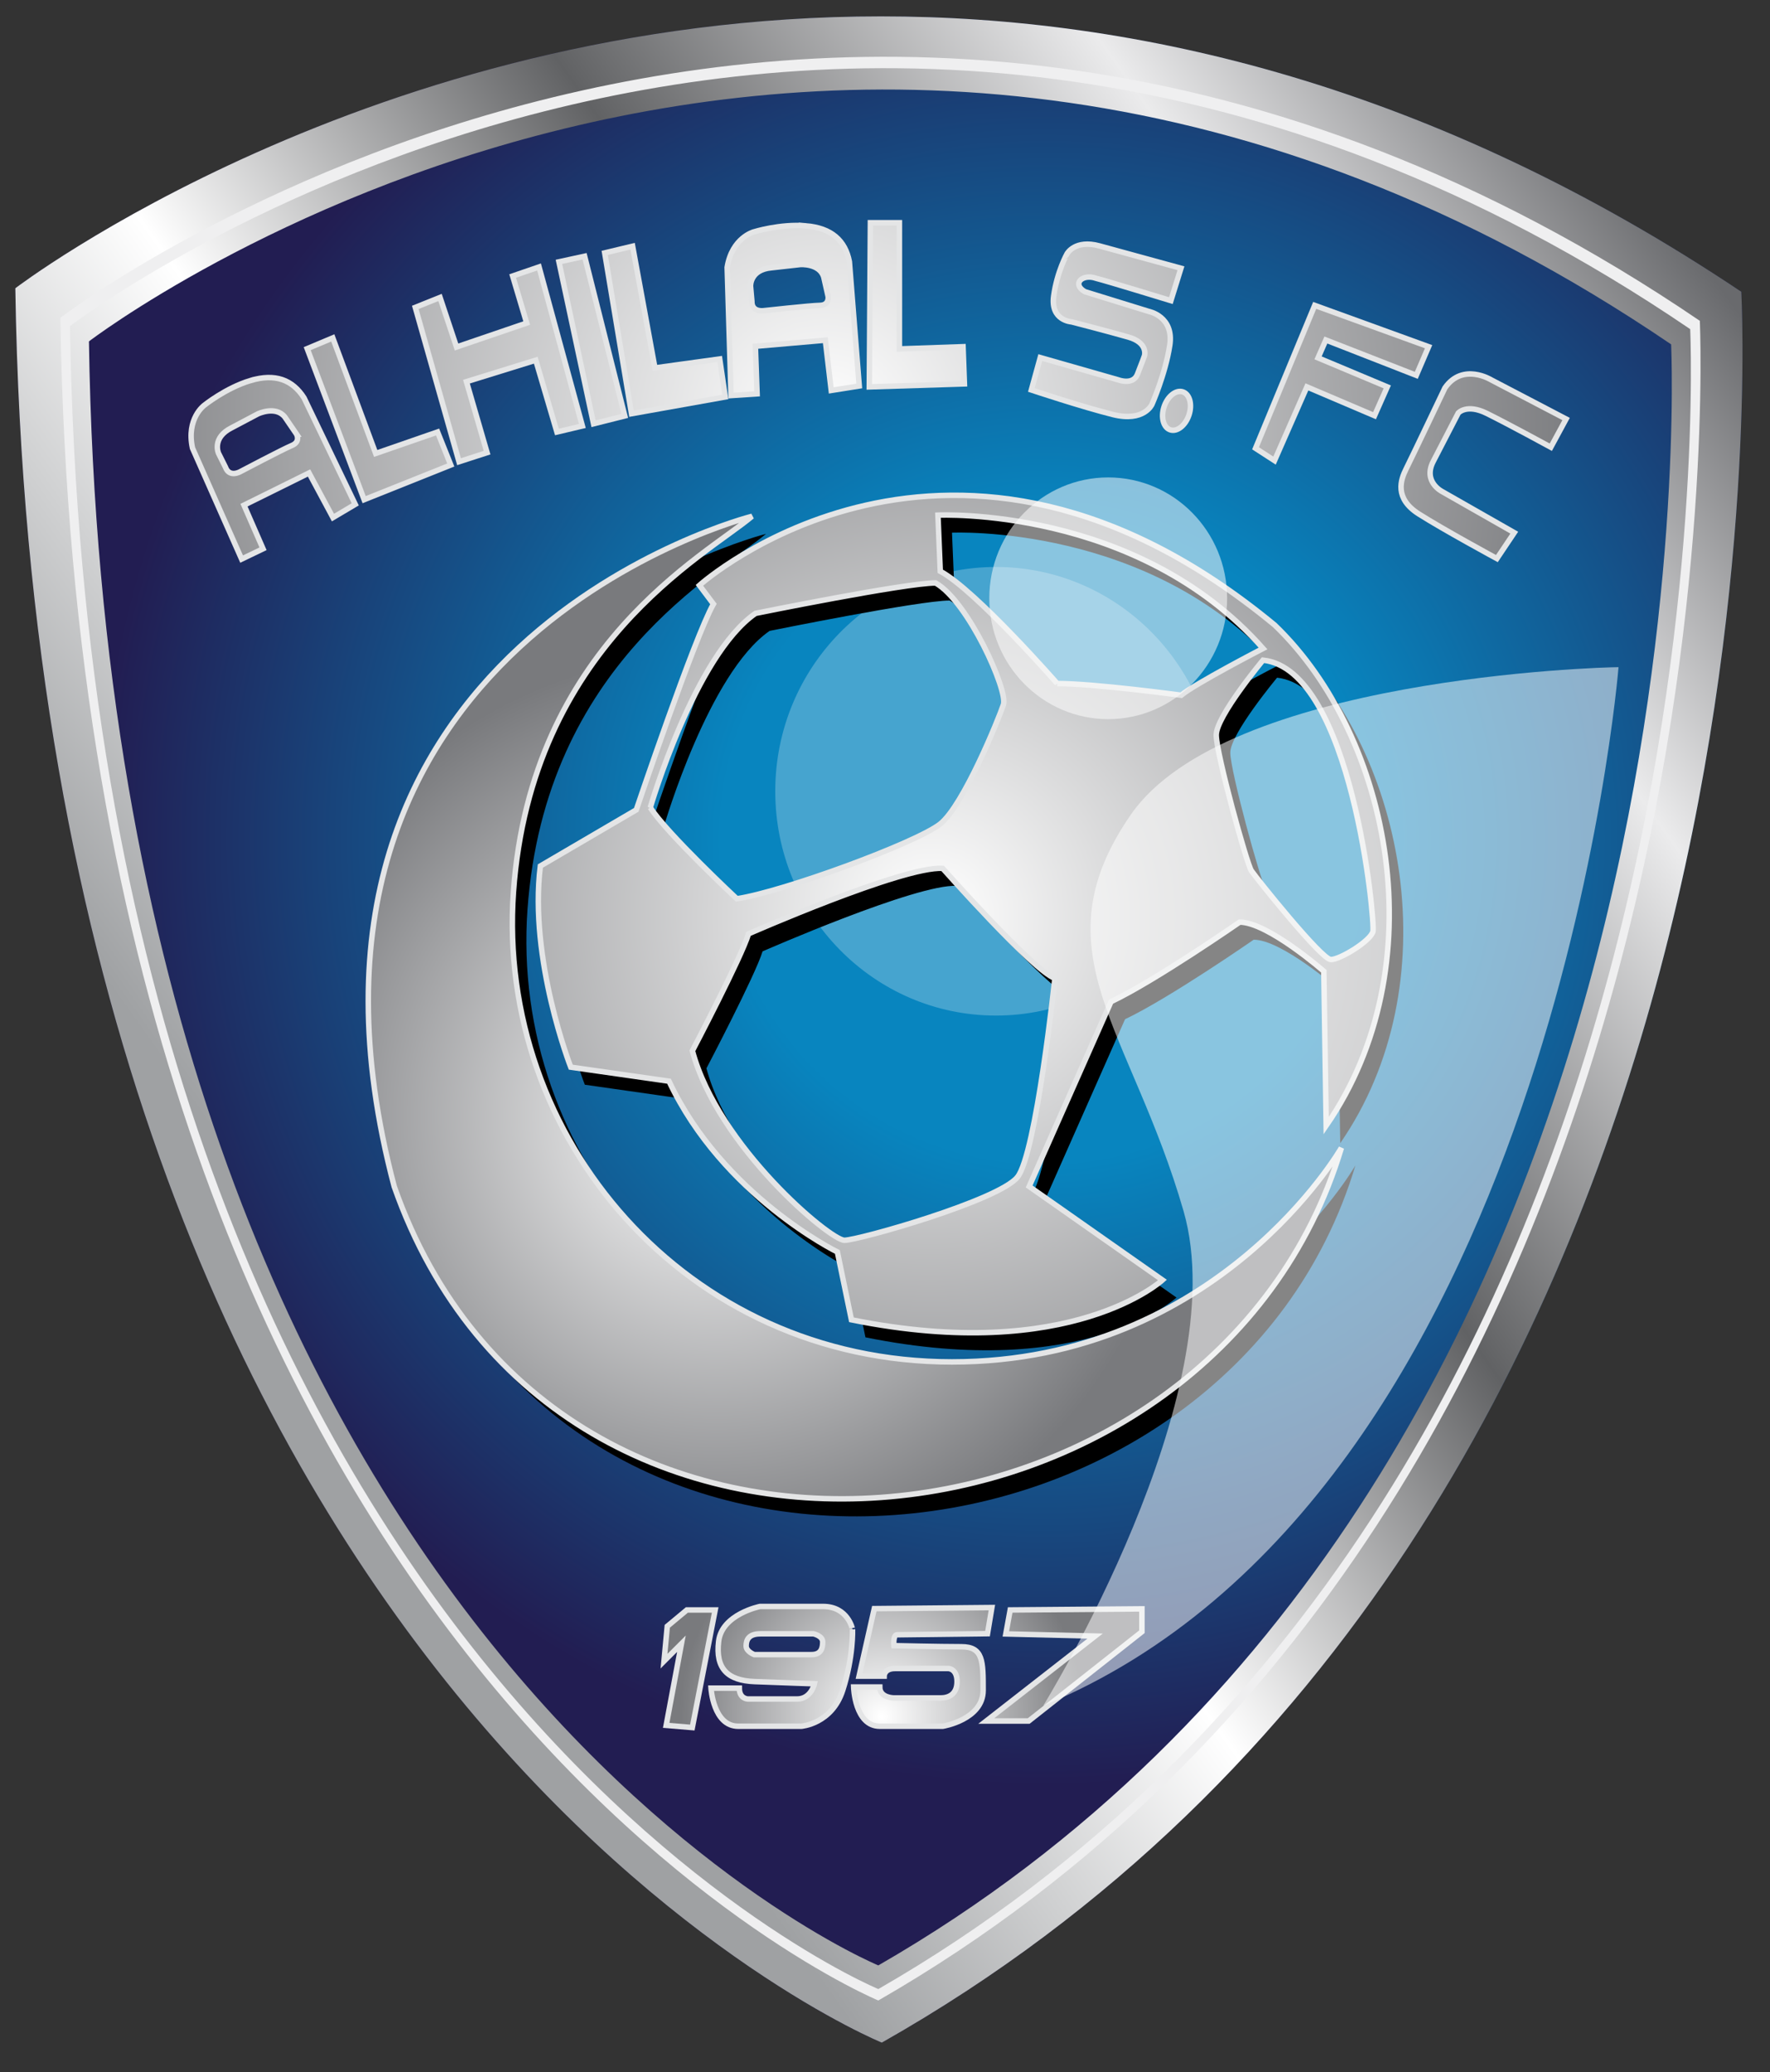 <svg xmlns="http://www.w3.org/2000/svg" width="672.793px" height="787.457px" x="0px" y="0px" style="enable-background:new 0 0 336 235.2" viewBox="0 0 672.793 787.457"><rect x="0" y="0" width="672.793" height="787.457" fill="#333333" stroke="none"/><defs><radialGradient id="K" cx="0" cy="0" r="1" fx="0" fy="0" gradientTransform="matrix(42.967 0 0 -42.967 294.995 404.502)" gradientUnits="userSpaceOnUse" spreadMethod="pad"><stop offset="0" style="stop-opacity:1;stop-color:#fff"/><stop offset="0.006" style="stop-opacity:1;stop-color:#fff"/><stop offset="0.86" style="stop-opacity:1;stop-color:#797a7d"/><stop offset="1" style="stop-opacity:1;stop-color:#797a7d"/></radialGradient><radialGradient id="I" cx="0" cy="0" r="1" fx="0" fy="0" gradientTransform="matrix(29.376 0 0 -29.376 283.36 393.63)" gradientUnits="userSpaceOnUse" spreadMethod="pad"><stop offset="0" style="stop-opacity:1;stop-color:#fff"/><stop offset="0.006" style="stop-opacity:1;stop-color:#fff"/><stop offset="0.86" style="stop-opacity:1;stop-color:#797a7d"/><stop offset="1" style="stop-opacity:1;stop-color:#797a7d"/></radialGradient><radialGradient id="H" cx="0" cy="0" r="1" fx="0" fy="0" gradientTransform="matrix(12.779 0 0 -12.779 292.325 361.014)" gradientUnits="userSpaceOnUse" spreadMethod="pad"><stop offset="0" style="stop-opacity:1;stop-color:#fff"/><stop offset="0.006" style="stop-opacity:1;stop-color:#fff"/><stop offset="0.86" style="stop-opacity:1;stop-color:#797a7d"/><stop offset="1" style="stop-opacity:1;stop-color:#797a7d"/></radialGradient><radialGradient id="F" cx="0" cy="0" r="1" fx="0" fy="0" gradientTransform="matrix(12.779 0 0 -12.779 292.324 361.014)" gradientUnits="userSpaceOnUse" spreadMethod="pad"><stop offset="0" style="stop-opacity:1;stop-color:#fff"/><stop offset="0.006" style="stop-opacity:1;stop-color:#fff"/><stop offset="0.86" style="stop-opacity:1;stop-color:#797a7d"/><stop offset="1" style="stop-opacity:1;stop-color:#797a7d"/></radialGradient><radialGradient id="D" cx="0" cy="0" r="1" fx="0" fy="0" gradientTransform="matrix(12.78 0 0 -12.78 292.324 361.014)" gradientUnits="userSpaceOnUse" spreadMethod="pad"><stop offset="0" style="stop-opacity:1;stop-color:#fff"/><stop offset="0.006" style="stop-opacity:1;stop-color:#fff"/><stop offset="0.86" style="stop-opacity:1;stop-color:#797a7d"/><stop offset="1" style="stop-opacity:1;stop-color:#797a7d"/></radialGradient><radialGradient id="C" cx="0" cy="0" r="1" fx="0" fy="0" gradientTransform="matrix(12.779 0 0 -12.779 292.324 361.014)" gradientUnits="userSpaceOnUse" spreadMethod="pad"><stop offset="0" style="stop-opacity:1;stop-color:#fff"/><stop offset="0.006" style="stop-opacity:1;stop-color:#fff"/><stop offset="0.86" style="stop-opacity:1;stop-color:#797a7d"/><stop offset="1" style="stop-opacity:1;stop-color:#797a7d"/></radialGradient><radialGradient id="A" cx="0" cy="0" r="1" fx="0" fy="0" gradientTransform="matrix(48.741 0 0 -48.741 289.274 431.206)" gradientUnits="userSpaceOnUse" spreadMethod="pad"><stop offset="0" style="stop-opacity:1;stop-color:#fff"/><stop offset="0.006" style="stop-opacity:1;stop-color:#fff"/><stop offset="0.86" style="stop-opacity:1;stop-color:#797a7d"/><stop offset="1" style="stop-opacity:1;stop-color:#797a7d"/></radialGradient><radialGradient id="y" cx="0" cy="0" r="1" fx="0" fy="0" gradientTransform="matrix(48.743 0 0 -48.743 289.273 431.206)" gradientUnits="userSpaceOnUse" spreadMethod="pad"><stop offset="0" style="stop-opacity:1;stop-color:#fff"/><stop offset="0.006" style="stop-opacity:1;stop-color:#fff"/><stop offset="0.86" style="stop-opacity:1;stop-color:#797a7d"/><stop offset="1" style="stop-opacity:1;stop-color:#797a7d"/></radialGradient><radialGradient id="x" cx="0" cy="0" r="1" fx="0" fy="0" gradientTransform="matrix(48.745 0 0 -48.745 289.272 431.206)" gradientUnits="userSpaceOnUse" spreadMethod="pad"><stop offset="0" style="stop-opacity:1;stop-color:#fff"/><stop offset="0.006" style="stop-opacity:1;stop-color:#fff"/><stop offset="0.86" style="stop-opacity:1;stop-color:#797a7d"/><stop offset="1" style="stop-opacity:1;stop-color:#797a7d"/></radialGradient><radialGradient id="v" cx="0" cy="0" r="1" fx="0" fy="0" gradientTransform="matrix(48.744 0 0 -48.744 289.273 431.206)" gradientUnits="userSpaceOnUse" spreadMethod="pad"><stop offset="0" style="stop-opacity:1;stop-color:#fff"/><stop offset="0.006" style="stop-opacity:1;stop-color:#fff"/><stop offset="0.86" style="stop-opacity:1;stop-color:#797a7d"/><stop offset="1" style="stop-opacity:1;stop-color:#797a7d"/></radialGradient><radialGradient id="u" cx="0" cy="0" r="1" fx="0" fy="0" gradientTransform="matrix(48.745 0 0 -48.745 289.272 431.206)" gradientUnits="userSpaceOnUse" spreadMethod="pad"><stop offset="0" style="stop-opacity:1;stop-color:#fff"/><stop offset="0.006" style="stop-opacity:1;stop-color:#fff"/><stop offset="0.86" style="stop-opacity:1;stop-color:#797a7d"/><stop offset="1" style="stop-opacity:1;stop-color:#797a7d"/></radialGradient><radialGradient id="t" cx="0" cy="0" r="1" fx="0" fy="0" gradientTransform="matrix(48.744 0 0 -48.744 289.273 431.205)" gradientUnits="userSpaceOnUse" spreadMethod="pad"><stop offset="0" style="stop-opacity:1;stop-color:#fff"/><stop offset="0.006" style="stop-opacity:1;stop-color:#fff"/><stop offset="0.86" style="stop-opacity:1;stop-color:#797a7d"/><stop offset="1" style="stop-opacity:1;stop-color:#797a7d"/></radialGradient><radialGradient id="s" cx="0" cy="0" r="1" fx="0" fy="0" gradientTransform="matrix(48.746 0 0 -48.746 289.273 431.205)" gradientUnits="userSpaceOnUse" spreadMethod="pad"><stop offset="0" style="stop-opacity:1;stop-color:#fff"/><stop offset="0.006" style="stop-opacity:1;stop-color:#fff"/><stop offset="0.86" style="stop-opacity:1;stop-color:#797a7d"/><stop offset="1" style="stop-opacity:1;stop-color:#797a7d"/></radialGradient><radialGradient id="r" cx="0" cy="0" r="1" fx="0" fy="0" gradientTransform="matrix(48.743 0 0 -48.743 289.272 431.206)" gradientUnits="userSpaceOnUse" spreadMethod="pad"><stop offset="0" style="stop-opacity:1;stop-color:#fff"/><stop offset="0.006" style="stop-opacity:1;stop-color:#fff"/><stop offset="0.86" style="stop-opacity:1;stop-color:#797a7d"/><stop offset="1" style="stop-opacity:1;stop-color:#797a7d"/></radialGradient><radialGradient id="q" cx="0" cy="0" r="1" fx="0" fy="0" gradientTransform="matrix(48.744 0 0 -48.744 289.272 431.206)" gradientUnits="userSpaceOnUse" spreadMethod="pad"><stop offset="0" style="stop-opacity:1;stop-color:#fff"/><stop offset="0.006" style="stop-opacity:1;stop-color:#fff"/><stop offset="0.86" style="stop-opacity:1;stop-color:#797a7d"/><stop offset="1" style="stop-opacity:1;stop-color:#797a7d"/></radialGradient><radialGradient id="o" cx="0" cy="0" r="1" fx="0" fy="0" gradientTransform="matrix(48.744 0 0 -48.744 289.273 431.205)" gradientUnits="userSpaceOnUse" spreadMethod="pad"><stop offset="0" style="stop-opacity:1;stop-color:#fff"/><stop offset="0.006" style="stop-opacity:1;stop-color:#fff"/><stop offset="0.86" style="stop-opacity:1;stop-color:#797a7d"/><stop offset="1" style="stop-opacity:1;stop-color:#797a7d"/></radialGradient><radialGradient id="m" cx="0" cy="0" r="1" fx="0" fy="0" gradientTransform="matrix(48.744 0 0 -48.744 289.273 431.206)" gradientUnits="userSpaceOnUse" spreadMethod="pad"><stop offset="0" style="stop-opacity:1;stop-color:#fff"/><stop offset="0.006" style="stop-opacity:1;stop-color:#fff"/><stop offset="0.86" style="stop-opacity:1;stop-color:#797a7d"/><stop offset="1" style="stop-opacity:1;stop-color:#797a7d"/></radialGradient><radialGradient id="b" cx="0" cy="0" r="1" fx="0" fy="0" gradientTransform="matrix(46.19 0 0 -46.19 292.294 398.556)" gradientUnits="userSpaceOnUse" spreadMethod="pad"><stop offset="0" style="stop-opacity:0;stop-color:#fff"/><stop offset="0.006" style="stop-opacity:0;stop-color:#fff"/><stop offset="0.514" style="stop-opacity:1;stop-color:#fff"/><stop offset="0.698" style="stop-opacity:.25;stop-color:#fff"/><stop offset="0.877" style="stop-opacity:.25;stop-color:#fff"/><stop offset="1" style="stop-opacity:1;stop-color:#fff"/></radialGradient><radialGradient id="l" cx="0" cy="0" r="1" fx="0" fy="0" gradientTransform="matrix(46.19 0 0 -46.19 292.294 398.556)" gradientUnits="userSpaceOnUse" spreadMethod="pad"><stop offset="0" style="stop-opacity:1;stop-color:#fff"/><stop offset="0.006" style="stop-opacity:1;stop-color:#fff"/><stop offset="0.514" style="stop-opacity:1;stop-color:#fff"/><stop offset="0.877" style="stop-opacity:1;stop-color:#fff"/><stop offset="1" style="stop-opacity:1;stop-color:#fff"/></radialGradient><radialGradient id="c" cx="0" cy="0" r="1" fx="0" fy="0" gradientTransform="matrix(51.175 0 0 -51.175 301.13 408.65)" gradientUnits="userSpaceOnUse" spreadMethod="pad"><stop offset="0" style="stop-opacity:1;stop-color:#0885bf"/><stop offset="0.341" style="stop-opacity:1;stop-color:#0885bf"/><stop offset="1" style="stop-opacity:1;stop-color:#221d52"/></radialGradient><clipPath id="L" clipPathUnits="userSpaceOnUse"><path d="M237.472 343.275h105.397v113.501H237.472Z"/></clipPath><clipPath id="M" clipPathUnits="userSpaceOnUse"><path d="M301.098 418.045h31.281v-56.459h-31.281z"/></clipPath><clipPath id="N" clipPathUnits="userSpaceOnUse"><path d="M301.098 361.586h31.281v56.458h-31.281z"/></clipPath><clipPath id="O" clipPathUnits="userSpaceOnUse"><path d="M298.167 428.359h12.932v-13.14h-12.932z"/></clipPath><clipPath id="P" clipPathUnits="userSpaceOnUse"><path d="M298.167 415.219h12.931v13.14h-12.931z"/></clipPath><clipPath id="J" clipPathUnits="userSpaceOnUse"><path d="M237.472 343.275h105.397v113.501H237.472Z"/></clipPath><clipPath id="G" clipPathUnits="userSpaceOnUse"><path d="M237.472 343.275h105.397v113.501H237.472Z"/></clipPath><clipPath id="E" clipPathUnits="userSpaceOnUse"><path d="M237.472 343.275h105.397v113.501H237.472Z"/></clipPath><clipPath id="B" clipPathUnits="userSpaceOnUse"><path d="M237.472 343.275h105.397v113.501H237.472Z"/></clipPath><clipPath id="z" clipPathUnits="userSpaceOnUse"><path d="M237.472 343.275h105.397v113.501H237.472Z"/></clipPath><clipPath id="w" clipPathUnits="userSpaceOnUse"><path d="M237.472 343.275h105.397v113.501H237.472Z"/></clipPath><clipPath id="p" clipPathUnits="userSpaceOnUse"><path d="M237.472 343.275h105.397v113.501H237.472Z"/></clipPath><clipPath id="n" clipPathUnits="userSpaceOnUse"><path d="M237.472 343.275h105.397v113.501H237.472Z"/></clipPath><clipPath id="h" clipPathUnits="userSpaceOnUse"><path d="M237.472 343.275h105.397v113.501H237.472Z"/></clipPath><clipPath id="i" clipPathUnits="userSpaceOnUse"><path d="M250.263 448.561h84.061v-100.01h-84.061z"/></clipPath><clipPath id="j" clipPathUnits="userSpaceOnUse"><path d="M292.37 448.561c-24.742-.058-42.107-13.427-42.107-13.427 1.018-69.613 41.92-86.583 41.92-86.583 44.975 25.974 42.104 86.423 42.104 86.423-14.864 10.15-29.147 13.556-41.586 13.587zm-41.139-14.271s38.482 29.619 82.088-.155c0 0 2.805-59.056-41.133-84.432 0 0-39.959 16.579-40.955 84.587"/></clipPath><clipPath id="a" clipPathUnits="userSpaceOnUse"><path d="M-9523.03 10079.6H9978.05V-9421.44H-9523.03Z"/></clipPath><clipPath id="d" clipPathUnits="userSpaceOnUse"><path d="M237.472 343.275h105.397v113.501H237.472Z"/></clipPath><clipPath id="e" clipPathUnits="userSpaceOnUse"><path d="M286.53 423.492h23.999v-24.386H286.53Z"/></clipPath><clipPath id="f" clipPathUnits="userSpaceOnUse"><path d="M286.53 399.106h23.999v24.386H286.53Z"/></clipPath><linearGradient id="g" x1="0" x2="1" y1="0" y2="0" gradientTransform="scale(97.877 -97.877) rotate(-35.362 -4.838 -6.146)" gradientUnits="userSpaceOnUse" spreadMethod="pad"><stop offset="0" style="stop-opacity:1;stop-color:#9fa1a3"/><stop offset="0.006" style="stop-opacity:1;stop-color:#9fa1a3"/><stop offset="0.268" style="stop-opacity:1;stop-color:#fff"/><stop offset="0.508" style="stop-opacity:1;stop-color:#616264"/><stop offset="0.76" style="stop-opacity:1;stop-color:#ebebec"/><stop offset="0.961" style="stop-opacity:1;stop-color:#696a6d"/><stop offset="1" style="stop-opacity:1;stop-color:#696a6d"/></linearGradient><mask id="k" width="1" height="1" x="0" y="0" maskUnits="userSpaceOnUse"><g clip-path="url(#a)"><path d="M250.263 465.451h86.895V348.55h-86.895z" style="fill:url(#b);stroke:none"/></g></mask></defs><path fill="none" d="M0 0h672.793v787.457H0z" style="fill:#2d279c;fill-opacity:0;pointer-events:none"/><path d="M245.212 438.644c1.145-76.676 47.112-95.369 47.112-95.369 50.545 28.611 46.73 95.178 46.73 95.178-16.784 11.233-32.843 14.97-46.783 14.97-27.721 0-47.059-14.779-47.059-14.779" style="fill:url(#c);stroke:none" transform="matrix(6.991 0 0 -6.991 -1708.451 3176.103)"/><g clip-path="url(#d)" transform="matrix(6.991 0 0 -6.991 -1708.451 3176.103)"><g clip-path="url(#e)" style="opacity:.25"><g clip-path="url(#f)"><path d="M0 0c0-6.734-5.373-12.193-12-12.193S-23.999-6.734-23.999 0-18.627 12.193-12 12.193C-5.373 12.193 0 6.734 0 0" style="fill:#fff;fill-opacity:1;fill-rule:nonzero;stroke:none" transform="translate(310.529 411.299)"/></g></g></g><path d="M245.212 438.644c1.145-76.676 47.112-95.369 47.112-95.369 50.545 28.611 46.73 95.178 46.73 95.178-16.784 11.233-32.843 14.97-46.783 14.97-27.721 0-47.059-14.779-47.059-14.779m4.003-2.889s40.327 30.913 86.025-.162c0 0 2.94-61.636-43.106-88.121 0 0-41.876 17.303-42.919 88.283" style="fill:url(#g);stroke:none" transform="matrix(6.991 0 0 -6.991 -1708.451 3176.103)"/><g clip-path="url(#h)" transform="matrix(6.991 0 0 -6.991 -1708.451 3176.103)"><g clip-path="url(#i)" style="opacity:.72"><g clip-path="url(#j)"><g mask="url(#k)"><path d="M292.37 448.561c-24.742-.058-42.107-13.427-42.107-13.427 1.018-69.613 41.92-86.583 41.92-86.583 44.975 25.974 42.104 86.423 42.104 86.423-14.864 10.15-29.147 13.556-41.586 13.587zm-41.139-14.271s38.482 29.619 82.088-.155c0 0 2.805-59.056-41.133-84.432 0 0-39.959 16.579-40.955 84.587" style="fill:url(#l);stroke:none"/></g></g></g><path d="M0 0s-42.88 17.719-43.948 90.401c0 0 41.294 31.655 88.089-.166C44.141 90.235 47.15 27.12 0 0m44.665 90.687c-47.351 32.2-89.137.168-89.137.168C-43.392 17.308-.001-.621-.001-.621 47.71 26.822 44.665 90.687 44.665 90.687" style="fill:#efeff0;fill-opacity:1;fill-rule:nonzero;stroke:none" transform="translate(292.135 346.186)"/><path d="M0 0s-27.275-6.866-19.455-36.431c8.773-24.986 44.632-20.79 51.499 2.098 0 0-6.676-11.635-21.172-11.635S-13.924-33.76-12.97-20.409C-12.017-7.057-2.48-2.098 0 0" style="fill:#000;fill-opacity:1;fill-rule:nonzero;stroke:none" transform="translate(286.03 425.293)"/><path d="M0 0c-.509 0-4.069 4.451-4.323 4.832-.255.381-1.908 6.358-1.908 7.375 0 1.017 2.543 4.069 2.543 4.069 4.832-.508 6.104-14.242 5.977-14.75C2.162 1.017.509 0 0 0m-14.877 15.005s-4.451 5.086-6.358 6.103l-.127 3.052s10.808.509 17.674-7.248c0 0-3.687-1.908-4.45-2.543 0 0-4.705.636-6.739.636m-2.162-26.831c-1.018-1.271-8.647-3.433-9.41-3.433-.763 0-6.866 5.086-8.265 10.3 0 0 2.67 5.086 3.052 6.358 0 0 8.392 3.687 10.553 3.56 0 0 4.96-5.595 6.104-5.976 0 0-1.017-9.537-2.034-10.809M-37.003 8.265s2.416 8.266 5.722 10.555c0 0 8.138 1.652 9.791 1.652 1.781-1.017 3.942-5.849 3.688-6.612-.255-.763-2.162-5.467-3.433-6.485-1.272-1.017-8.52-3.687-11.063-4.069 0 0-3.815 3.56-4.705 4.959m33.951 9.919C-20.6 32.68-34.333 20.345-34.333 20.345l.763-1.017c-1.017-1.78-4.196-11.19-4.196-11.19l-5.214-3.052C-43.615 0-41.327-5.849-41.327-5.849l5.341-.763c2.925-6.231 9.156-9.283 9.156-9.283l.762-3.687c11.953-2.416 16.913 2.162 16.913 2.162l-7.248 5.086 4.45 10.045c2.416 1.145 6.994 4.323 6.994 4.323 1.526 0 4.577-2.67 4.577-2.67l.128-8.392C5.722-.382 3.306 12.08-3.052 18.184" style="fill:#000;fill-opacity:1;fill-rule:nonzero;stroke:none" transform="translate(317.502 401.196)"/></g><path d="M257.996 433.625c-1.346-.403-2.513-1.345-2.513-1.345s-.986-.718-.638-2.325l2.671-6.033 1.164.559-1.034 2.371 3.535 1.749 1.301-2.422 1.211.717-2.781 5.788c-.458.719-1.083 1.104-1.908 1.104-.308 0-.644-.053-1.008-.163m-1.359-4.705-.378.754s-.377.839.714 1.385l1.425.755s.965.461 1.468-.169l.629-.921s.251-.421-.252-.63c-.503-.21-2.81-1.426-2.81-1.426s-.166-.095-.354-.095c-.165 0-.345.073-.442.347" style="fill:url(#m);stroke:none" transform="matrix(6.991 0 0 -6.991 -1708.451 3176.103)"/><g clip-path="url(#n)" transform="matrix(6.991 0 0 -6.991 -1708.451 3176.103)"><path d="M0 0c-.503-.21-2.81-1.426-2.81-1.426s-.587-.335-.797.252l-.377.755s-.378.838.713 1.384l1.426.754s.964.462 1.467-.167l.63-.923S.503.21 0 0Zm-2.248 3.532C-3.593 3.128-4.76 2.186-4.76 2.186s-.987-.718-.639-2.325l2.672-6.034 1.164.56-1.035 2.371L.938-1.493l1.301-2.423 1.211.718L.668 2.589c-.628.988-1.57 1.346-2.916.943Z" style="fill:none;stroke:#e4e5e6;stroke-width:.298;stroke-linecap:butt;stroke-linejoin:miter;stroke-miterlimit:4;stroke-dasharray:none;stroke-opacity:1" transform="translate(260.243 430.094)"/></g><path d="M285.362 441.706s-1.182-.306-1.447-1.928l.21-6.967 1.418.094-.093 2.584 3.802.331.321-2.731 1.524.242-.537 6.76c-.223 1.148-.967 1.828-2.367 1.946-.163.014-.326.02-.488.02-1.226 0-2.343-.351-2.343-.351m-.103-3.77-.072.821s-.042.897 1.142 1.001l1.564.175s1.04.073 1.272-.678l.241-1.062s.078-.471-.454-.481c-.532-.01-3.06-.289-3.06-.289s-.037-.005-.093-.005c-.179 0-.555.055-.54.518" style="fill:url(#o);stroke:none" transform="matrix(6.991 0 0 -6.991 -1708.451 3176.103)"/><g clip-path="url(#p)" transform="matrix(6.991 0 0 -6.991 -1708.451 3176.103)"><path d="M0 0c-.532-.01-3.06-.289-3.06-.289s-.653-.094-.633.514l-.073.82s-.042.896 1.142 1.001l1.564.175s1.041.073 1.273-.678L.453.481S.531.01 0 0Zm-.76 4.325c-1.4.118-2.831-.33-2.831-.33s-1.181-.306-1.447-1.929l.211-6.967 1.417.094-.093 2.585 3.802.33.321-2.731 1.524.242-.537 6.76C1.385 3.527.64 4.207-.76 4.325Z" style="fill:none;stroke:#e4e5e6;stroke-width:.298;stroke-linecap:butt;stroke-linejoin:miter;stroke-miterlimit:4;stroke-dasharray:none;stroke-opacity:1" transform="translate(288.953 437.712)"/></g><path d="m261.091 435.375 3.096-8.21 4.71 1.885-.718 1.794-3.365-1.166-2.332 6.28z" style="fill:url(#q);stroke:none" transform="matrix(6.991 0 0 -6.991 -1708.451 3176.103)"/><path d="m0 0-2.333 6.281-1.391-.584 3.096-8.209L4.083-.628l-.718 1.794Z" style="fill:none;stroke:#e4e5e6;stroke-width:.298;stroke-linecap:butt;stroke-linejoin:miter;stroke-miterlimit:4;stroke-dasharray:none;stroke-opacity:1" transform="matrix(6.991 0 0 -6.991 142.804 172.327)"/><path d="m272.262 439.323.763-2.557-3.814-1.301-.897 2.692-1.346-.538 2.378-8.389 1.525.493-1.121 3.858 3.768 1.167 1.15-3.904 1.384.327-2.355 8.645z" style="fill:url(#r);stroke:none" transform="matrix(6.991 0 0 -6.991 -1708.451 3176.103)"/><path d="m0 0 .763-2.557-3.814-1.301-.897 2.692-1.346-.539 2.378-8.389 1.525.493-1.121 3.858 3.768 1.167 1.151-3.903 1.384.327L1.435.493z" style="fill:none;stroke:#e4e5e6;stroke-width:.298;stroke-linecap:butt;stroke-linejoin:miter;stroke-miterlimit:4;stroke-dasharray:none;stroke-opacity:1" transform="matrix(6.991 0 0 -6.991 194.865 104.898)"/><path d="m274.778 440.095 1.882-8.802 1.699.425-2.185 8.68z" style="fill:url(#s);stroke:none" transform="matrix(6.991 0 0 -6.991 -1708.451 3176.103)"/><path d="m0 0 1.882-8.802 1.699.426L1.396.304z" style="fill:none;stroke:#e4e5e6;stroke-width:.298;stroke-linecap:butt;stroke-linejoin:miter;stroke-miterlimit:4;stroke-dasharray:none;stroke-opacity:1" transform="matrix(6.991 0 0 -6.991 212.456 99.51)"/><path d="m277.267 440.58 1.457-8.741 5.098.911-.303 2.063-3.521-.485-1.214 6.616z" style="fill:url(#t);stroke:none" transform="matrix(6.991 0 0 -6.991 -1708.451 3176.103)"/><path d="m0 0-1.214 6.616-1.518-.364 1.457-8.741 5.099.911L3.521.486Z" style="fill:none;stroke:#e4e5e6;stroke-width:.298;stroke-linecap:butt;stroke-linejoin:miter;stroke-miterlimit:4;stroke-dasharray:none;stroke-opacity:1" transform="matrix(6.991 0 0 -6.991 248.95 139.82)"/><path d="m291.713 442.219-.06-8.923 5.173.164-.074 2.021-3.46-.12v6.858z" style="fill:url(#u);stroke:none" transform="matrix(6.991 0 0 -6.991 -1708.451 3176.103)"/><path d="M0 0v6.859h-1.578l-.061-8.923 5.174.164L3.46.121Z" style="fill:none;stroke:#e4e5e6;stroke-width:.298;stroke-linecap:butt;stroke-linejoin:miter;stroke-miterlimit:4;stroke-dasharray:none;stroke-opacity:1" transform="matrix(6.991 0 0 -6.991 341.878 132.605)"/><path d="M302.396 440.519s-.546-.971-.728-2.306c-.182-1.336.971-1.396.971-1.396s1.872-.48 3.092-.828c1.083-.31.876-1.006.876-1.006s-.144-.413-.387-1.019c-.243-.607-1.032-.304-1.032-.304l-4.249 1.215-.486-1.761s2.733-.911 4.432-1.335c1.699-.425 2.124.546 2.124.546s.729 1.639.972 3.217-1.141 1.841-1.141 1.841l-3.473 1.073c-.734.424-.14.991.607.729.542-.134 4.067-1.214 4.067-1.214l.546 1.759s-3.096.851-4.43 1.214a2.48 2.48 0 0 1-.659.096c-.821 0-1.102-.521-1.102-.521" style="fill:url(#v);stroke:none" transform="matrix(6.991 0 0 -6.991 -1708.451 3176.103)"/><g clip-path="url(#w)" transform="matrix(6.991 0 0 -6.991 -1708.451 3176.103)"><path d="m0 0-3.473 1.073c-.733.424-.14.992.607.728.541-.133 4.067-1.214 4.067-1.214l.547 1.761s-3.096.85-4.432 1.214c-1.335.364-1.76-.425-1.76-.425S-4.99 2.166-5.172.83c-.182-1.335.971-1.396.971-1.396s1.873-.48 3.091-.828C-.026-1.703-.232-2.4-.232-2.4s-.145-.412-.388-1.019c-.242-.607-1.032-.303-1.032-.303l-4.249 1.214-.485-1.761s2.732-.91 4.431-1.335c1.7-.425 2.124.546 2.124.546s.729 1.639.972 3.217C1.383-.262 0 0 0 0Z" style="fill:none;stroke:#e4e5e6;stroke-width:.298;stroke-linecap:butt;stroke-linejoin:miter;stroke-miterlimit:4;stroke-dasharray:none;stroke-opacity:1" transform="translate(306.84 437.383)"/></g><path d="m312.655 429.957 1.032-.667 1.759 4.006 3.678-1.565.694 1.565-3.764 1.579.425.97 4.916-1.921.668 1.557-6.191 2.246z" style="fill:url(#x);stroke:none" transform="matrix(6.991 0 0 -6.991 -1708.451 3176.103)"/><path d="m0 0 4.916-1.921.669 1.557-6.192 2.246-3.217-7.77 1.032-.668 1.76 4.007 3.677-1.566.694 1.566L-.425-.971z" style="fill:none;stroke:#e4e5e6;stroke-width:.298;stroke-linecap:butt;stroke-linejoin:miter;stroke-miterlimit:4;stroke-dasharray:none;stroke-opacity:1" transform="matrix(6.991 0 0 -6.991 503.976 129.213)"/><path d="M322.943 433.228s-1.78-3.743-2.116-4.413c-.294-.588-.646-1.59.69-2.439 1.335-.85 4.249-2.427 4.249-2.427l.945 1.407-3.919 2.234s-1.062.527-.486 1.639l1.36 2.631s.453.525 1.553-.021c1.208-.599 3.479-1.838 3.479-1.838l.832 1.535-4.068 2.124s-.52.324-1.147.324c-.454 0-.964-.17-1.372-.756" style="fill:url(#y);stroke:none" transform="matrix(6.991 0 0 -6.991 -1708.451 3176.103)"/><g clip-path="url(#z)" transform="matrix(6.991 0 0 -6.991 -1708.451 3176.103)"><path d="M0 0s.452.526 1.554-.021c1.207-.598 3.478-1.837 3.478-1.837l.831 1.534L1.796 1.8s-1.548.964-2.519-.432c0 0-1.78-3.742-2.116-4.413-.294-.587-.646-1.589.69-2.439C-.814-6.333 2.1-7.912 2.1-7.912l.945 1.409L-.874-4.27s-1.062.528-.486 1.639C-.623-1.208 0 0 0 0Z" style="fill:none;stroke:#e4e5e6;stroke-width:.298;stroke-linecap:butt;stroke-linejoin:miter;stroke-miterlimit:4;stroke-dasharray:none;stroke-opacity:1" transform="translate(323.666 431.86)"/></g><path d="M307.67 432.203c-.189-.569-.038-1.132.335-1.255.374-.124.831.237 1.019.806.19.57.04 1.133-.335 1.257a.493.493 0 0 1-.152.024c-.337 0-.703-.337-.867-.832" style="fill:url(#A);stroke:none" transform="matrix(6.991 0 0 -6.991 -1708.451 3176.103)"/><g clip-path="url(#B)" transform="matrix(6.991 0 0 -6.991 -1708.451 3176.103)"><path d="M0 0c-.373.124-.83-.237-1.019-.807-.189-.57-.039-1.132.335-1.256.374-.124.83.237 1.019.807C.524-.686.374-.124 0 0Z" style="fill:none;stroke:#e4e5e6;stroke-width:.298;stroke-linecap:butt;stroke-linejoin:miter;stroke-miterlimit:4;stroke-dasharray:none;stroke-opacity:1" transform="translate(308.69 433.01)"/></g><path d="m281.734 366.807-1.065-.889-.177-1.893.946.947-.828-4.439 1.42-.119 1.243 6.393z" style="fill:url(#C);stroke:none" transform="matrix(6.991 0 0 -6.991 -1708.451 3176.103)"/><path d="m0 0-1.066-.887-.177-1.895.947.947-.829-4.439 1.421-.118L1.539 0Z" style="fill:none;stroke:#e4e5e6;stroke-width:.298;stroke-linecap:butt;stroke-linejoin:miter;stroke-miterlimit:4;stroke-dasharray:none;stroke-opacity:1" transform="matrix(6.991 0 0 -6.991 261.087 611.847)"/><path d="M285.7 366.984s-2.071-.414-2.249-1.894c-.178-1.479.474-2.131 1.953-2.189 1.48-.06 3.256-.119 3.256-.119s-.178-.829-.947-.829h-2.664s-.473 0-.473.592h-1.539s.118-2.072 1.48-2.072h3.433s1.657.119 2.249 1.953c.591 1.836.533 3.315.533 3.315s-.237 1.243-1.599 1.243zm-.752-2.148c0 .303.11.661.771.661h2.895s.497-.11.497-.441c0-.33-.084-.689-.608-.689h-3.115s-.44.165-.44.469" style="fill:url(#D);stroke:none" transform="matrix(6.991 0 0 -6.991 -1708.451 3176.103)"/><g clip-path="url(#E)" transform="matrix(6.991 0 0 -6.991 -1708.451 3176.103)"><path d="M0 0h-3.115s-.441.165-.441.468c0 .304.11.662.772.662H.11s.496-.11.496-.441S.524 0 0 0Zm.629 2.617h-3.432S-4.875 2.203-5.052.723c-.178-1.48.473-2.131 1.953-2.19 1.48-.059 3.255-.118 3.255-.118s-.177-.829-.947-.829h-2.663s-.474 0-.474.592h-1.539s.119-2.072 1.48-2.072h3.433s1.657.118 2.249 1.954c.592 1.835.533 3.314.533 3.314S1.991 2.617.629 2.617z" style="fill:none;stroke:#e4e5e6;stroke-width:.298;stroke-linecap:butt;stroke-linejoin:miter;stroke-miterlimit:4;stroke-dasharray:none;stroke-opacity:1" transform="translate(288.504 364.367)"/></g><path d="m291.915 366.866-.829-3.67h1.362s0 .415.592.415h2.9s.474 0 .474-.71-.474-.889-.888-.889h-2.545s-.77 0-.77.592h-1.421s.059-2.131 1.421-2.131h3.433s2.19.356 2.19 1.953c0 1.599-.001 2.368-1.184 2.368-1.184 0-3.669.059-3.669.059s-.06.592.177.592 4.913.059 4.913.059l.237 1.422z" style="fill:url(#F);stroke:none" transform="matrix(6.991 0 0 -6.991 -1708.451 3176.103)"/><g clip-path="url(#G)" transform="matrix(6.991 0 0 -6.991 -1708.451 3176.103)"><path d="M0 0c-1.184 0-3.669.059-3.669.059s-.059.592.178.592c.236 0 4.912.059 4.912.059l.237 1.42-6.393-.059-.828-3.67h1.361s0 .415.592.415h2.9s.474 0 .474-.71c0-.711-.474-.889-.888-.889h-2.545s-.77 0-.77.593h-1.42s.059-2.131 1.42-2.131h3.433s2.19.355 2.19 1.953S1.184 0 0 0Z" style="fill:none;stroke:#e4e5e6;stroke-width:.298;stroke-linecap:butt;stroke-linejoin:miter;stroke-miterlimit:4;stroke-dasharray:none;stroke-opacity:1" transform="translate(296.65 364.795)"/></g><path d="m299.315 366.807-.238-1.303 4.854-.118-5.919-4.616h2.308l6.156 4.853v1.243z" style="fill:url(#H);stroke:none" transform="matrix(6.991 0 0 -6.991 -1708.451 3176.103)"/><path d="m0 0-.237-1.302 4.854-.118-5.919-4.617h2.308l6.156 4.853V.059z" style="fill:none;stroke:#e4e5e6;stroke-width:.298;stroke-linecap:butt;stroke-linejoin:miter;stroke-miterlimit:4;stroke-dasharray:none;stroke-opacity:1" transform="matrix(6.991 0 0 -6.991 383.982 611.847)"/><path d="M265.811 389.815c8.774-24.987 44.633-20.79 51.5 2.099 0 0-6.676-11.635-21.172-11.635s-24.796 12.207-23.842 25.559c.954 13.351 10.491 18.31 12.97 20.408 0 0-27.276-6.867-19.456-36.431" style="fill:url(#I);stroke:none" transform="matrix(6.991 0 0 -6.991 -1708.451 3176.103)"/><g clip-path="url(#J)" transform="matrix(6.991 0 0 -6.991 -1708.451 3176.103)"><path d="M0 0s-27.275-6.866-19.455-36.431c8.774-24.986 44.632-20.79 51.499 2.098 0 0-6.676-11.635-21.172-11.635S-13.924-33.76-12.97-20.409C-12.016-7.057-2.479-2.098 0 0Z" style="fill:none;stroke:#e4e5e6;stroke-width:.298;stroke-linecap:butt;stroke-linejoin:miter;stroke-miterlimit:4;stroke-dasharray:none;stroke-opacity:1" transform="translate(285.267 426.246)"/></g><path d="m282.406 422.495.763-1.017c-1.017-1.78-4.196-11.19-4.196-11.19l-5.214-3.052c-.636-5.086 1.654-10.935 1.654-10.935l5.34-.764c2.924-6.23 9.155-9.281 9.155-9.281l.763-3.688c11.953-2.416 16.912 2.161 16.912 2.161l-7.248 5.086 4.451 10.046c2.416 1.145 6.994 4.324 6.994 4.324 1.525 0 4.577-2.671 4.577-2.671l.127-8.392c5.977 8.646 3.56 21.107-2.797 27.211-6.494 5.365-12.468 7.055-17.414 7.055-8.419 0-13.867-4.893-13.867-4.893m19.455-5.341s-4.451 5.087-6.358 6.104l-.127 3.052s10.808.509 17.675-7.248c0 0-3.688-1.908-4.45-2.543 0 0-4.705.635-6.74.635m-22.126-6.739s2.417 8.266 5.722 10.555c0 0 8.139 1.653 9.792 1.653 1.78-1.018 3.942-5.85 3.688-6.612-.255-.764-2.162-5.469-3.434-6.486-1.271-1.017-8.519-3.687-11.063-4.069 0 0-3.814 3.561-4.705 4.959m32.68-3.433c-.254.381-1.907 6.357-1.907 7.375 0 1.017 2.543 4.069 2.543 4.069 4.832-.508 6.103-14.241 5.976-14.75-.126-.509-1.78-1.526-2.288-1.526-.509 0-4.069 4.45-4.324 4.832m-30.39-9.791s2.67 5.086 3.052 6.358c0 0 8.391 3.687 10.553 3.56 0 0 4.96-5.595 6.104-5.976 0 0-1.017-9.537-2.035-10.808-1.017-1.272-8.646-3.434-9.409-3.434-.764 0-6.867 5.086-8.265 10.3" style="fill:url(#K);stroke:none" transform="matrix(6.991 0 0 -6.991 -1708.451 3176.103)"/><g clip-path="url(#L)" transform="matrix(6.991 0 0 -6.991 -1708.451 3176.103)"><path d="M0 0c-.509 0-4.069 4.451-4.323 4.832-.255.381-1.908 6.358-1.908 7.375 0 1.017 2.543 4.069 2.543 4.069 4.832-.508 6.104-14.241 5.977-14.75C2.162 1.017.508 0 0 0Zm-14.878 15.005s-4.45 5.086-6.358 6.103l-.127 3.052s10.808.509 17.675-7.248c0 0-3.687-1.908-4.45-2.543 0 0-4.705.636-6.74.636zm-2.162-26.831c-1.017-1.271-8.646-3.433-9.409-3.433-.763 0-6.866 5.086-8.265 10.3 0 0 2.67 5.086 3.052 6.358 0 0 8.392 3.687 10.553 3.56 0 0 4.959-5.595 6.104-5.976 0 0-1.017-9.537-2.035-10.809zM-37.003 8.265s2.416 8.266 5.722 10.554c0 0 8.138 1.653 9.791 1.653 1.78-1.017 3.942-5.849 3.688-6.612-.255-.763-2.162-5.468-3.434-6.485-1.271-1.017-8.519-3.687-11.062-4.069 0 0-3.815 3.56-4.705 4.959zm33.951 9.918C-20.6 32.68-34.333 20.345-34.333 20.345l.763-1.017c-1.017-1.78-4.196-11.19-4.196-11.19l-5.214-3.052C-43.615 0-41.327-5.849-41.327-5.849l5.341-.763c2.925-6.231 9.155-9.283 9.155-9.283l.763-3.687c11.953-2.416 16.912 2.162 16.912 2.162l-7.248 5.086 4.451 10.045c2.416 1.145 6.994 4.324 6.994 4.324 1.526 0 4.577-2.671 4.577-2.671l.128-8.392C5.722-.381 3.306 12.08-3.052 18.183z" style="fill:none;stroke:#e4e5e6;stroke-width:.298;stroke-linecap:butt;stroke-linejoin:miter;stroke-miterlimit:4;stroke-dasharray:none;stroke-opacity:1" transform="translate(316.739 402.15)"/><g clip-path="url(#M)" style="opacity:.52"><g clip-path="url(#N)"><path d="M0 0s-3.624-45.014-31.281-56.458c0 0 10.491 16.975 7.63 26.894-2.862 9.918-8.011 14.114-2.862 21.553C-21.363-.572-.954 0 0 0" style="fill:#fff;fill-opacity:1;fill-rule:nonzero;stroke:none" transform="translate(332.38 418.045)"/></g></g><g clip-path="url(#O)" style="opacity:.52"><g clip-path="url(#P)"><path d="M0 0c0-3.628-2.895-6.57-6.466-6.57S-12.931-3.628-12.931 0c0 3.629 2.894 6.57 6.465 6.57C-2.895 6.57 0 3.629 0 0" style="fill:#fff;fill-opacity:1;fill-rule:nonzero;stroke:none" transform="translate(311.099 421.79)"/></g></g></g></svg>